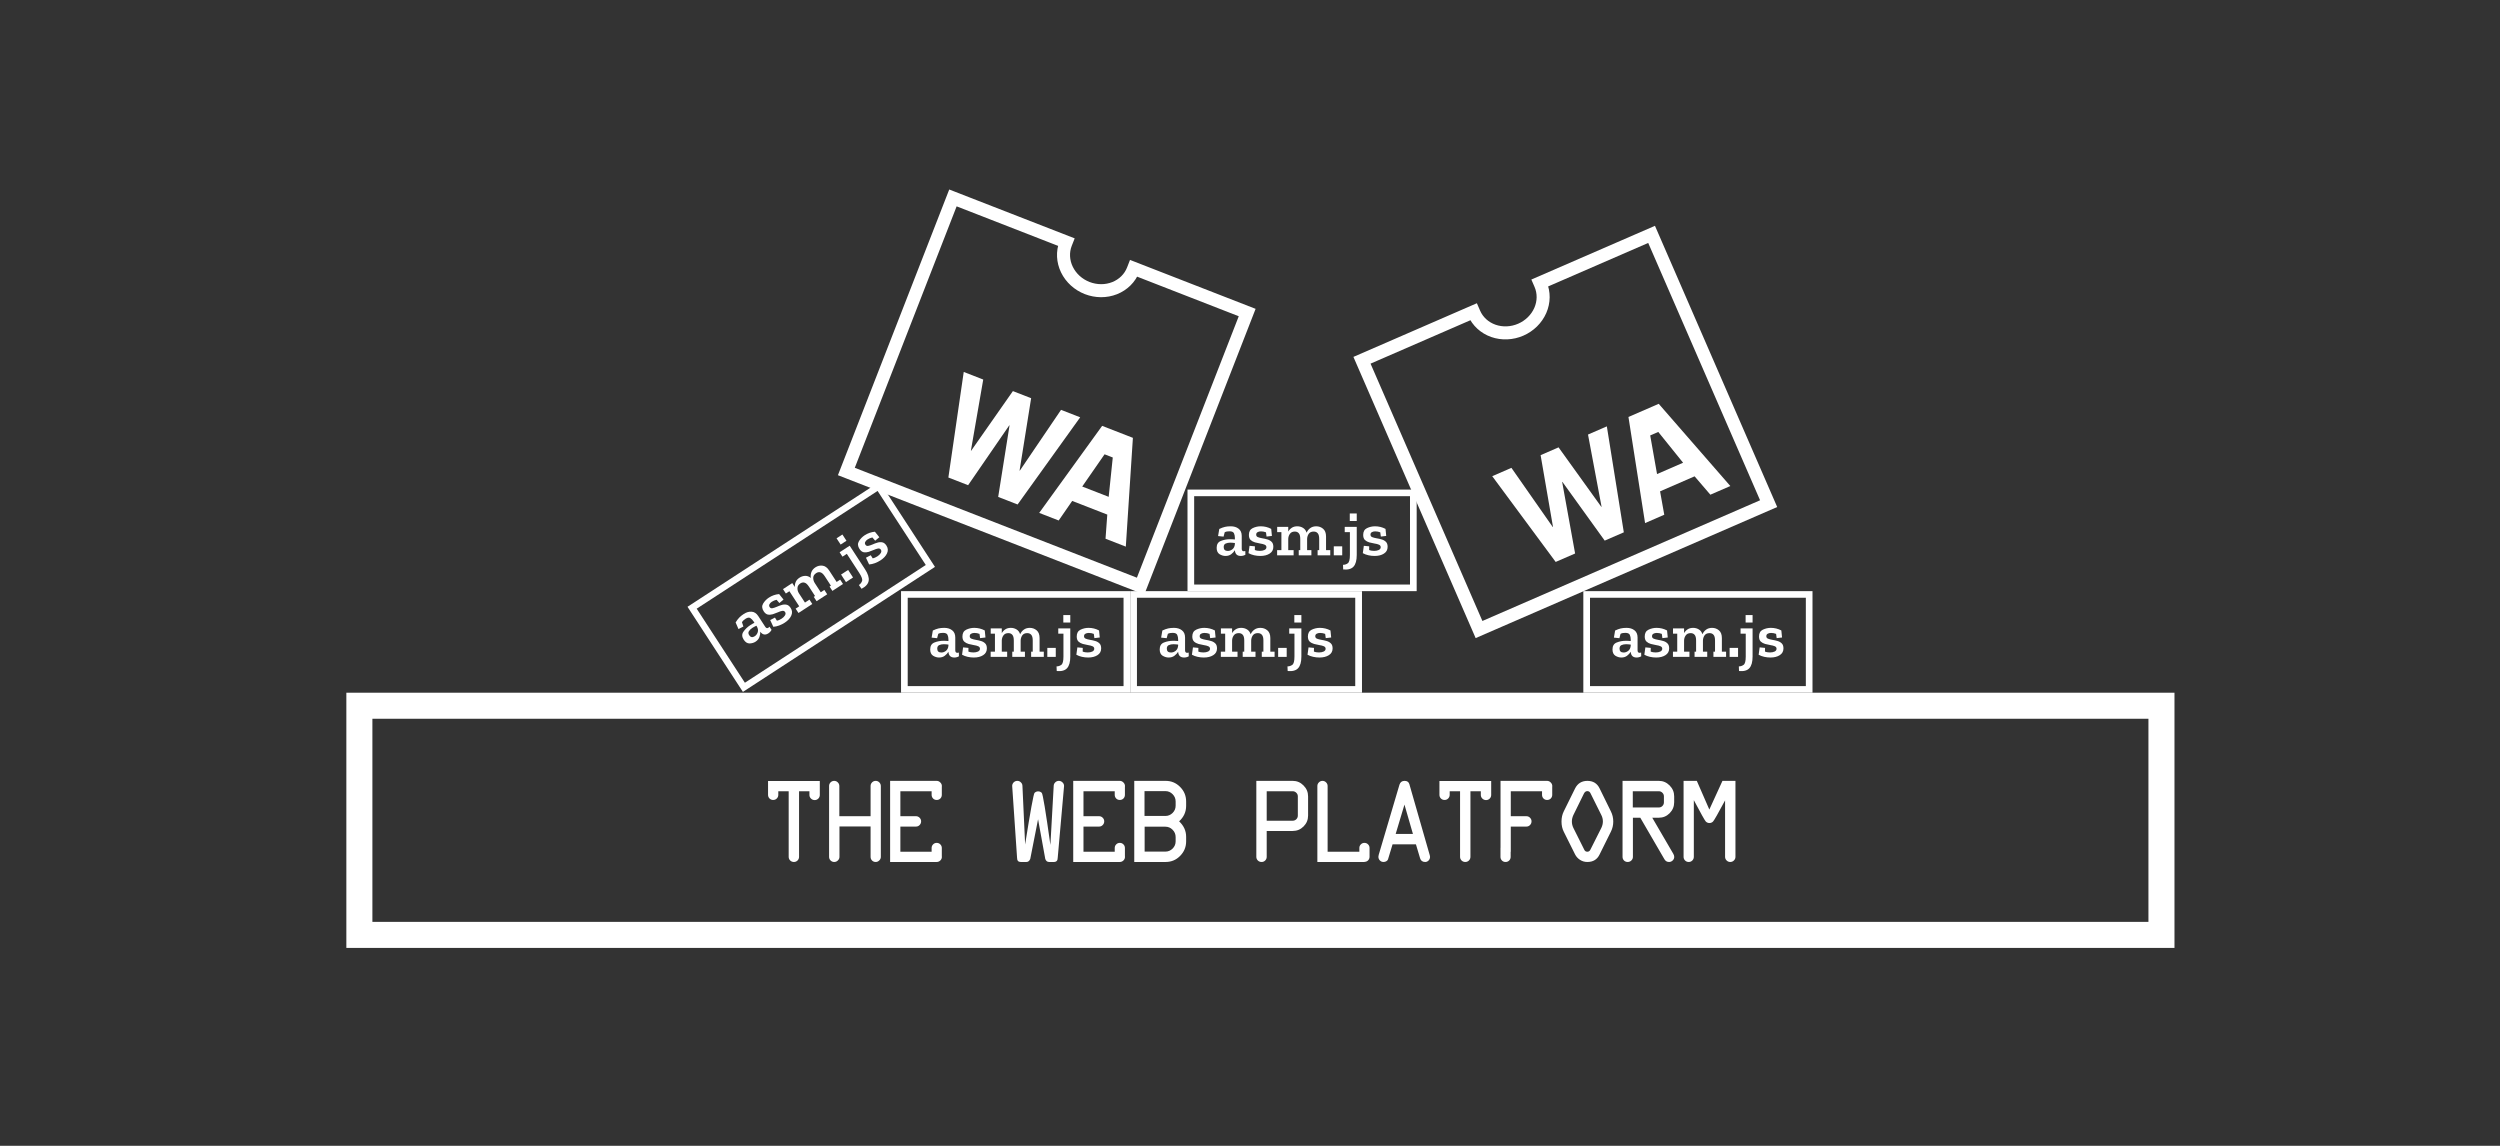 <svg width="960" height="440" viewBox="0 0 960 440" fill="none" xmlns="http://www.w3.org/2000/svg">
<rect x="0" y="0" width="960" height="440" fill="#333333" stroke="none"/>
<path d="M383.304 190.816L387.663 163.361L387.569 163.324L371.755 186.317L364.175 183.364L370.075 142.826L377.561 145.743L372.824 173.05L372.918 173.087L388.953 150.18L395.956 152.909L391.516 180.692L391.611 180.729L407.441 157.383L414.791 160.246L390.758 193.72L383.304 190.816Z" fill="white"/>
<path fill-rule="evenodd" clip-rule="evenodd" d="M424.523 206.874L425.197 197.602L411.726 192.355L406.538 199.868L399.052 196.951L423.222 163.531L435.033 168.132L432.313 209.909L424.523 206.874ZM415.573 186.826L424.155 174.452L427.304 175.679L425.736 190.785L415.573 186.826Z" fill="white"/>
<path d="M435.126 103.61L435.346 103.044L478.917 120.018L437.99 225.073L325 181.054L365.927 76L409.435 92.95L409.214 93.516C407.969 96.711 408.141 100.306 409.69 103.512C411.24 106.717 414.041 109.27 417.477 110.609C420.913 111.948 424.703 111.962 428.013 110.65C431.322 109.337 433.881 106.805 435.126 103.61Z" stroke="white" stroke-width="5"/>
<path d="M616.209 207.602L599.964 185.043L599.871 185.083L604.842 212.543L597.381 215.786L573.016 182.855L580.384 179.653L596.256 202.373L596.349 202.333L591.596 174.779L598.488 171.783L614.907 194.631L615 194.591L609.793 166.868L617.026 163.724L623.546 204.412L616.209 207.602Z" fill="white"/>
<path fill-rule="evenodd" clip-rule="evenodd" d="M656.778 189.966L650.725 182.91L637.467 188.674L639.077 197.661L631.709 200.864L625.324 160.117L636.949 155.063L664.445 186.633L656.778 189.966ZM636.304 182.04L633.679 167.211L636.779 165.864L646.307 177.692L636.304 182.04Z" fill="white"/>
<path d="M591.567 109.199L591.325 108.642L634.209 90L679.156 193.398L567.947 241.741L523 138.343L565.822 119.728L566.064 120.285C567.431 123.43 570.085 125.861 573.443 127.045C576.801 128.229 580.588 128.068 583.97 126.598C587.351 125.128 590.052 122.469 591.477 119.206C592.902 115.943 592.934 112.343 591.567 109.199Z" stroke="white" stroke-width="5"/>
<path d="M468.205 203.12C469.024 202.731 469.752 202.463 470.391 202.317C471.029 202.171 471.766 202.098 472.601 202.098C473.829 202.098 474.836 202.406 475.622 203.023C476.424 203.639 476.825 204.564 476.825 205.797V210.713C476.825 211.362 477.095 211.687 477.635 211.687C477.783 211.687 477.971 211.654 478.2 211.589L478.225 213.025C477.685 213.333 477.095 213.488 476.457 213.488C475.065 213.488 474.312 212.766 474.197 211.322V211.273C473.87 211.841 473.403 212.352 472.798 212.806C472.208 213.26 471.471 213.488 470.587 213.488C469.818 213.488 469.057 213.26 468.303 212.806C467.567 212.336 467.198 211.524 467.198 210.372C467.198 209.026 467.739 208.141 468.819 207.72C469.9 207.282 471.07 207.063 472.331 207.063C472.642 207.063 472.961 207.071 473.289 207.087C473.616 207.103 473.919 207.127 474.197 207.16V206.551C474.197 205.902 474.083 205.318 473.854 204.799C473.624 204.28 473.051 204.02 472.134 204.02C471.791 204.02 471.463 204.045 471.152 204.093C470.857 204.142 470.571 204.239 470.293 204.385L469.851 206.065L467.739 205.846L468.205 203.12ZM474.197 208.912V208.523C473.919 208.49 473.633 208.458 473.338 208.425C473.043 208.393 472.74 208.377 472.429 208.377C471.774 208.377 471.185 208.49 470.661 208.717C470.153 208.945 469.9 209.399 469.9 210.08C469.9 211.07 470.432 211.565 471.496 211.565C472.118 211.565 472.707 211.346 473.264 210.908C473.821 210.454 474.132 209.788 474.197 208.912Z" fill="white"/>
<path d="M488.959 209.983C488.959 211.119 488.484 211.987 487.534 212.587C486.601 213.187 485.406 213.488 483.949 213.488C483.163 213.488 482.369 213.398 481.567 213.22C480.781 213.041 480.068 212.774 479.43 212.417L479.823 209.594L481.886 209.788L481.861 211.2C482.172 211.33 482.5 211.419 482.844 211.468C483.204 211.516 483.523 211.541 483.801 211.541C484.473 211.541 485.054 211.427 485.545 211.2C486.052 210.956 486.306 210.6 486.306 210.129C486.306 209.675 486.077 209.35 485.619 209.156C485.177 208.961 484.62 208.815 483.949 208.717C483.277 208.604 482.606 208.458 481.935 208.279C481.264 208.085 480.699 207.776 480.24 207.355C479.798 206.917 479.577 206.268 479.577 205.408C479.577 204.142 480.06 203.274 481.026 202.804C482.009 202.333 483.04 202.098 484.121 202.098C485.545 202.098 486.887 202.43 488.148 203.096L488.418 205.797L486.355 206.04L486.134 204.41C485.496 204.166 484.849 204.045 484.194 204.045C483.687 204.045 483.253 204.15 482.893 204.361C482.549 204.556 482.377 204.872 482.377 205.31C482.377 205.765 482.598 206.081 483.04 206.259C483.482 206.438 484.031 206.584 484.685 206.697C485.34 206.795 485.995 206.941 486.65 207.136C487.305 207.314 487.853 207.622 488.295 208.06C488.738 208.482 488.959 209.123 488.959 209.983Z" fill="white"/>
<path d="M510.819 213.244H505.957V211.249H506.571V206.965C506.571 205.927 506.383 205.197 506.006 204.775C505.646 204.337 505.13 204.118 504.459 204.118C503.591 204.118 502.953 204.41 502.543 204.994C502.15 205.578 501.946 206.243 501.929 206.99V211.249H503.575V213.244H498.712V211.249H499.302V206.965C499.302 205.927 499.113 205.197 498.737 204.775C498.377 204.337 497.869 204.118 497.214 204.118C496.363 204.118 495.733 204.41 495.323 204.994C494.914 205.562 494.701 206.219 494.685 206.965V211.249H496.748V213.244H490.412V211.249H492.057V204.337H490.436V202.317H494.685V204.118C495.029 203.517 495.487 203.031 496.06 202.657C496.633 202.284 497.329 202.098 498.147 202.098C498.966 202.098 499.703 202.301 500.358 202.706C501.013 203.096 501.471 203.712 501.733 204.556C502.06 203.809 502.535 203.217 503.157 202.779C503.779 202.325 504.541 202.098 505.441 202.098C506.44 202.098 507.316 202.414 508.069 203.047C508.822 203.68 509.199 204.669 509.199 206.016V211.249H510.819V213.244Z" fill="white"/>
<path d="M512.172 213.244V209.788H515.414V213.244H512.172Z" fill="white"/>
<path d="M518.314 200.053V197.182H520.991V200.053H518.314ZM520.991 213.122C520.991 215.183 520.581 216.668 519.763 217.576C518.944 218.485 517.618 218.85 515.784 218.671L515.711 216.895C516.382 216.895 516.988 216.7 517.528 216.311C518.085 215.938 518.363 214.875 518.363 213.122V204.337H516.374V202.317H520.991V213.122Z" fill="white"/>
<path d="M532.847 209.983C532.847 211.119 532.372 211.987 531.422 212.587C530.489 213.187 529.294 213.488 527.837 213.488C527.051 213.488 526.257 213.398 525.455 213.22C524.669 213.041 523.957 212.774 523.318 212.417L523.711 209.594L525.774 209.788L525.749 211.2C526.06 211.33 526.388 211.419 526.732 211.468C527.092 211.516 527.411 211.541 527.689 211.541C528.361 211.541 528.942 211.427 529.433 211.2C529.941 210.956 530.194 210.6 530.194 210.129C530.194 209.675 529.965 209.35 529.507 209.156C529.065 208.961 528.508 208.815 527.837 208.717C527.165 208.604 526.494 208.458 525.823 208.279C525.152 208.085 524.587 207.776 524.128 207.355C523.686 206.917 523.465 206.268 523.465 205.408C523.465 204.142 523.948 203.274 524.914 202.804C525.897 202.333 526.928 202.098 528.009 202.098C529.433 202.098 530.776 202.43 532.036 203.096L532.306 205.797L530.243 206.04L530.022 204.41C529.384 204.166 528.737 204.045 528.082 204.045C527.575 204.045 527.141 204.15 526.781 204.361C526.437 204.556 526.265 204.872 526.265 205.31C526.265 205.765 526.486 206.081 526.928 206.259C527.37 206.438 527.919 206.584 528.573 206.697C529.228 206.795 529.883 206.941 530.538 207.136C531.193 207.314 531.741 207.622 532.184 208.06C532.626 208.482 532.847 209.123 532.847 209.983Z" fill="white"/>
<path fill-rule="evenodd" clip-rule="evenodd" d="M541.442 190.535H458.558V224.465H541.442V190.535ZM456 188V227H544V188H456Z" fill="white"/>
<path d="M282.477 239.019C282.951 238.246 283.416 237.624 283.871 237.154C284.326 236.683 284.904 236.22 285.604 235.764C286.633 235.095 287.645 234.804 288.64 234.892C289.649 234.971 290.489 235.527 291.162 236.561L293.844 240.681C294.198 241.225 294.601 241.349 295.054 241.055C295.178 240.974 295.318 240.844 295.474 240.665L296.278 241.855C295.994 242.408 295.584 242.859 295.049 243.207C293.882 243.966 292.857 243.772 291.973 242.624L291.947 242.583C291.982 243.238 291.87 243.921 291.61 244.632C291.364 245.334 290.87 245.926 290.129 246.409C289.485 246.829 288.723 247.053 287.844 247.084C286.969 247.091 286.218 246.612 285.59 245.647C284.855 244.518 284.826 243.482 285.501 242.539C286.168 241.583 287.029 240.76 288.086 240.073C288.347 239.903 288.619 239.736 288.902 239.571C289.185 239.406 289.452 239.261 289.703 239.136L289.371 238.626C289.017 238.082 288.603 237.655 288.127 237.345C287.652 237.035 287.03 237.13 286.262 237.63C285.974 237.818 285.712 238.017 285.478 238.227C285.258 238.429 285.071 238.667 284.917 238.941L285.463 240.59L283.573 241.558L282.477 239.019ZM290.659 240.605L290.447 240.278C290.196 240.403 289.938 240.532 289.673 240.666C289.409 240.799 289.146 240.951 288.885 241.121C288.336 241.478 287.904 241.895 287.589 242.371C287.288 242.838 287.323 243.357 287.694 243.928C288.234 244.758 288.95 244.882 289.842 244.302C290.364 243.962 290.738 243.457 290.966 242.786C291.184 242.102 291.082 241.375 290.659 240.605Z" fill="white"/>
<path d="M303.615 233.45C304.234 234.402 304.31 235.388 303.841 236.409C303.387 237.422 302.549 238.325 301.328 239.12C300.669 239.549 299.955 239.907 299.185 240.195C298.429 240.474 297.686 240.638 296.956 240.688L295.746 238.107L297.581 237.145L298.33 238.341C298.662 238.28 298.985 238.177 299.3 238.03C299.628 237.874 299.909 237.72 300.142 237.569C300.705 237.202 301.13 236.79 301.418 236.332C301.71 235.851 301.728 235.413 301.471 235.019C301.224 234.638 300.854 234.491 300.364 234.578C299.887 234.656 299.341 234.838 298.725 235.122C298.101 235.393 297.459 235.637 296.799 235.854C296.13 236.057 295.488 236.106 294.874 236.003C294.265 235.877 293.725 235.453 293.256 234.733C292.566 233.672 292.497 232.681 293.05 231.76C293.617 230.83 294.353 230.07 295.258 229.48C296.452 228.703 297.759 228.25 299.178 228.12L300.878 230.236L299.282 231.566L298.207 230.32C297.54 230.464 296.931 230.715 296.382 231.072C295.957 231.349 295.651 231.674 295.464 232.047C295.282 232.398 295.311 232.757 295.55 233.124C295.797 233.505 296.155 233.649 296.623 233.558C297.091 233.466 297.63 233.289 298.241 233.027C298.843 232.752 299.472 232.517 300.127 232.323C300.773 232.115 301.401 232.074 302.01 232.2C302.611 232.313 303.146 232.729 303.615 233.45Z" fill="white"/>
<path d="M323.715 224.258L319.64 226.91L318.551 225.238L319.066 224.903L316.729 221.313C316.163 220.443 315.607 219.933 315.061 219.785C314.52 219.615 313.969 219.712 313.406 220.078C312.679 220.552 312.303 221.145 312.279 221.858C312.268 222.562 312.459 223.231 312.853 223.865L315.176 227.435L316.555 226.537L317.644 228.21L313.568 230.862L312.48 229.19L312.974 228.868L310.637 225.278C310.071 224.408 309.514 223.899 308.969 223.751C308.428 223.58 307.883 223.673 307.334 224.031C306.621 224.495 306.252 225.084 306.227 225.796C306.194 226.496 306.374 227.162 306.768 227.797L309.104 231.387L310.833 230.261L311.922 231.934L306.612 235.39L305.523 233.718L306.902 232.82L303.131 227.027L301.773 227.912L300.671 226.219L304.232 223.901L305.214 225.41C305.175 224.72 305.294 224.062 305.57 223.436C305.847 222.811 306.328 222.275 307.014 221.829C307.7 221.382 308.429 221.15 309.199 221.133C309.96 221.102 310.681 221.368 311.36 221.933C311.228 221.129 311.302 220.373 311.585 219.667C311.859 218.947 312.373 218.341 313.127 217.85C313.964 217.305 314.871 217.092 315.847 217.212C316.824 217.331 317.679 217.955 318.414 219.084L321.268 223.469L322.627 222.585L323.715 224.258Z" fill="white"/>
<path d="M324.849 223.52L322.964 220.623L325.681 218.855L327.566 221.751L324.849 223.52Z" fill="white"/>
<path d="M322.801 209.114L321.234 206.707L323.478 205.247L325.044 207.654L322.801 209.114ZM332.174 218.607C333.298 220.334 333.764 221.802 333.574 223.01C333.384 224.218 332.471 225.247 330.837 226.098L329.806 224.649C330.369 224.283 330.77 223.789 331.011 223.168C331.274 222.552 330.927 221.509 329.971 220.041L325.179 212.677L323.511 213.762L322.409 212.069L326.279 209.551L332.174 218.607Z" fill="white"/>
<path d="M340.397 209.508C341.017 210.46 341.092 211.447 340.624 212.468C340.169 213.48 339.332 214.384 338.11 215.178C337.452 215.607 336.738 215.966 335.968 216.254C335.212 216.533 334.469 216.697 333.739 216.746L332.528 214.166L334.363 213.203L335.113 214.4C335.444 214.339 335.767 214.235 336.082 214.088C336.411 213.933 336.691 213.779 336.925 213.627C337.487 213.261 337.912 212.849 338.2 212.39C338.493 211.909 338.511 211.472 338.254 211.078C338.006 210.697 337.637 210.55 337.147 210.637C336.67 210.715 336.124 210.896 335.508 211.181C334.884 211.452 334.241 211.695 333.581 211.912C332.913 212.115 332.271 212.165 331.657 212.061C331.047 211.935 330.508 211.512 330.039 210.791C329.349 209.731 329.28 208.74 329.833 207.818C330.399 206.888 331.135 206.128 332.041 205.539C333.235 204.762 334.541 204.308 335.961 204.178L337.661 206.295L336.065 207.624L334.99 206.378C334.322 206.522 333.714 206.773 333.165 207.13C332.74 207.407 332.434 207.732 332.247 208.106C332.065 208.456 332.093 208.815 332.332 209.182C332.58 209.563 332.938 209.708 333.406 209.616C333.874 209.525 334.413 209.348 335.024 209.086C335.626 208.81 336.254 208.575 336.909 208.381C337.555 208.173 338.183 208.133 338.793 208.259C339.393 208.371 339.928 208.788 340.397 209.508Z" fill="white"/>
<path fill-rule="evenodd" clip-rule="evenodd" d="M336.992 188.52L267.527 233.734L286.036 262.171L355.501 216.957L336.992 188.52ZM264 233.005L285.275 265.691L359.028 217.686L337.753 185L264 233.005Z" fill="white"/>
<path d="M358.205 242.12C359.024 241.731 359.752 241.463 360.391 241.317C361.029 241.171 361.766 241.098 362.601 241.098C363.829 241.098 364.836 241.406 365.622 242.023C366.424 242.639 366.825 243.564 366.825 244.797V249.713C366.825 250.362 367.095 250.687 367.635 250.687C367.783 250.687 367.971 250.654 368.2 250.589L368.225 252.025C367.685 252.333 367.095 252.488 366.457 252.488C365.065 252.488 364.312 251.766 364.197 250.322V250.273C363.87 250.841 363.403 251.352 362.798 251.806C362.208 252.26 361.471 252.488 360.587 252.488C359.818 252.488 359.057 252.26 358.303 251.806C357.567 251.336 357.198 250.524 357.198 249.372C357.198 248.026 357.739 247.141 358.819 246.72C359.9 246.282 361.07 246.063 362.331 246.063C362.642 246.063 362.961 246.071 363.289 246.087C363.616 246.103 363.919 246.127 364.197 246.16V245.551C364.197 244.902 364.083 244.318 363.854 243.799C363.624 243.28 363.051 243.02 362.134 243.02C361.791 243.02 361.463 243.045 361.152 243.093C360.857 243.142 360.571 243.239 360.293 243.385L359.851 245.065L357.739 244.846L358.205 242.12ZM364.197 247.912V247.523C363.919 247.49 363.633 247.458 363.338 247.425C363.043 247.393 362.74 247.377 362.429 247.377C361.774 247.377 361.185 247.49 360.661 247.717C360.153 247.945 359.9 248.399 359.9 249.08C359.9 250.07 360.432 250.565 361.496 250.565C362.118 250.565 362.707 250.346 363.264 249.908C363.821 249.454 364.132 248.788 364.197 247.912Z" fill="white"/>
<path d="M378.959 248.983C378.959 250.119 378.484 250.987 377.534 251.587C376.601 252.187 375.406 252.488 373.949 252.488C373.163 252.488 372.369 252.398 371.567 252.22C370.781 252.041 370.068 251.774 369.43 251.417L369.823 248.594L371.886 248.788L371.861 250.2C372.172 250.33 372.5 250.419 372.844 250.468C373.204 250.516 373.523 250.541 373.801 250.541C374.473 250.541 375.054 250.427 375.545 250.2C376.052 249.956 376.306 249.6 376.306 249.129C376.306 248.675 376.077 248.35 375.619 248.156C375.177 247.961 374.62 247.815 373.949 247.717C373.277 247.604 372.606 247.458 371.935 247.279C371.264 247.085 370.699 246.776 370.24 246.355C369.798 245.917 369.577 245.268 369.577 244.408C369.577 243.142 370.06 242.274 371.026 241.804C372.009 241.333 373.04 241.098 374.121 241.098C375.545 241.098 376.887 241.43 378.148 242.096L378.418 244.797L376.355 245.04L376.134 243.41C375.496 243.166 374.849 243.045 374.194 243.045C373.687 243.045 373.253 243.15 372.893 243.361C372.549 243.556 372.377 243.872 372.377 244.31C372.377 244.765 372.598 245.081 373.04 245.259C373.482 245.438 374.031 245.584 374.685 245.697C375.34 245.795 375.995 245.941 376.65 246.136C377.305 246.314 377.853 246.622 378.295 247.06C378.738 247.482 378.959 248.123 378.959 248.983Z" fill="white"/>
<path d="M400.819 252.244H395.957V250.249H396.571V245.965C396.571 244.927 396.383 244.197 396.006 243.775C395.646 243.337 395.13 243.118 394.459 243.118C393.591 243.118 392.953 243.41 392.543 243.994C392.15 244.578 391.946 245.243 391.929 245.99V250.249H393.575V252.244H388.712V250.249H389.302V245.965C389.302 244.927 389.113 244.197 388.737 243.775C388.377 243.337 387.869 243.118 387.214 243.118C386.363 243.118 385.733 243.41 385.323 243.994C384.914 244.562 384.701 245.219 384.685 245.965V250.249H386.748V252.244H380.412V250.249H382.057V243.337H380.436V241.317H384.685V243.118C385.029 242.517 385.487 242.031 386.06 241.657C386.633 241.284 387.329 241.098 388.147 241.098C388.966 241.098 389.703 241.301 390.358 241.706C391.013 242.096 391.471 242.712 391.733 243.556C392.06 242.809 392.535 242.217 393.157 241.779C393.779 241.325 394.541 241.098 395.441 241.098C396.44 241.098 397.316 241.414 398.069 242.047C398.822 242.68 399.199 243.669 399.199 245.016V250.249H400.819V252.244Z" fill="white"/>
<path d="M402.172 252.244V248.788H405.414V252.244H402.172Z" fill="white"/>
<path d="M408.314 239.053V236.182H410.991V239.053H408.314ZM410.991 252.122C410.991 254.183 410.581 255.668 409.763 256.576C408.944 257.485 407.618 257.85 405.784 257.671L405.711 255.895C406.382 255.895 406.988 255.7 407.528 255.311C408.085 254.938 408.363 253.875 408.363 252.122V243.337H406.374V241.317H410.991V252.122Z" fill="white"/>
<path d="M422.847 248.983C422.847 250.119 422.372 250.987 421.422 251.587C420.489 252.187 419.294 252.488 417.837 252.488C417.051 252.488 416.257 252.398 415.455 252.22C414.669 252.041 413.957 251.774 413.318 251.417L413.711 248.594L415.774 248.788L415.749 250.2C416.06 250.33 416.388 250.419 416.732 250.468C417.092 250.516 417.411 250.541 417.689 250.541C418.361 250.541 418.942 250.427 419.433 250.2C419.941 249.956 420.194 249.6 420.194 249.129C420.194 248.675 419.965 248.35 419.507 248.156C419.065 247.961 418.508 247.815 417.837 247.717C417.165 247.604 416.494 247.458 415.823 247.279C415.152 247.085 414.587 246.776 414.128 246.355C413.686 245.917 413.465 245.268 413.465 244.408C413.465 243.142 413.948 242.274 414.914 241.804C415.897 241.333 416.928 241.098 418.009 241.098C419.433 241.098 420.776 241.43 422.036 242.096L422.306 244.797L420.243 245.04L420.022 243.41C419.384 243.166 418.737 243.045 418.082 243.045C417.575 243.045 417.141 243.15 416.781 243.361C416.437 243.556 416.265 243.872 416.265 244.31C416.265 244.765 416.486 245.081 416.928 245.259C417.37 245.438 417.919 245.584 418.573 245.697C419.228 245.795 419.883 245.941 420.538 246.136C421.193 246.314 421.741 246.622 422.184 247.06C422.626 247.482 422.847 248.123 422.847 248.983Z" fill="white"/>
<path fill-rule="evenodd" clip-rule="evenodd" d="M431.442 229.535H348.558V263.465H431.442V229.535ZM346 227V266H434V227H346Z" fill="white"/>
<path d="M446.344 242.12C447.172 241.731 447.909 241.463 448.554 241.317C449.2 241.171 449.945 241.098 450.79 241.098C452.032 241.098 453.05 241.406 453.845 242.023C454.656 242.639 455.062 243.564 455.062 244.797V249.713C455.062 250.362 455.335 250.687 455.881 250.687C456.03 250.687 456.221 250.654 456.453 250.589L456.477 252.025C455.931 252.333 455.335 252.488 454.689 252.488C453.282 252.488 452.52 251.766 452.404 250.322V250.273C452.073 250.841 451.601 251.352 450.988 251.806C450.392 252.26 449.647 252.488 448.753 252.488C447.975 252.488 447.205 252.26 446.443 251.806C445.698 251.336 445.326 250.524 445.326 249.372C445.326 248.026 445.872 247.141 446.965 246.72C448.058 246.282 449.242 246.063 450.517 246.063C450.831 246.063 451.154 246.071 451.485 246.087C451.816 246.103 452.123 246.127 452.404 246.16V245.551C452.404 244.902 452.288 244.318 452.056 243.799C451.825 243.28 451.245 243.02 450.318 243.02C449.97 243.02 449.639 243.045 449.324 243.093C449.026 243.142 448.737 243.239 448.455 243.385L448.008 245.065L445.872 244.846L446.344 242.12ZM452.404 247.912V247.523C452.123 247.49 451.833 247.458 451.535 247.425C451.237 247.393 450.93 247.377 450.616 247.377C449.954 247.377 449.357 247.49 448.828 247.717C448.314 247.945 448.058 248.399 448.058 249.08C448.058 250.07 448.596 250.565 449.672 250.565C450.301 250.565 450.897 250.346 451.46 249.908C452.023 249.454 452.338 248.788 452.404 247.912Z" fill="white"/>
<path d="M467.333 248.983C467.333 250.119 466.853 250.987 465.892 251.587C464.949 252.187 463.74 252.488 462.266 252.488C461.471 252.488 460.668 252.398 459.857 252.22C459.062 252.041 458.342 251.774 457.696 251.417L458.094 248.594L460.18 248.788L460.155 250.2C460.47 250.33 460.801 250.419 461.149 250.468C461.513 250.516 461.836 250.541 462.117 250.541C462.796 250.541 463.384 250.427 463.881 250.2C464.394 249.956 464.651 249.6 464.651 249.129C464.651 248.675 464.419 248.35 463.955 248.156C463.508 247.961 462.945 247.815 462.266 247.717C461.587 247.604 460.908 247.458 460.23 247.279C459.551 247.085 458.979 246.776 458.516 246.355C458.069 245.917 457.845 245.268 457.845 244.408C457.845 243.142 458.334 242.274 459.311 241.804C460.304 241.333 461.347 241.098 462.44 241.098C463.881 241.098 465.238 241.43 466.513 242.096L466.787 244.797L464.7 245.04L464.477 243.41C463.831 243.166 463.177 243.045 462.515 243.045C462.001 243.045 461.563 243.15 461.198 243.361C460.851 243.556 460.677 243.872 460.677 244.31C460.677 244.765 460.9 245.081 461.347 245.259C461.794 245.438 462.349 245.584 463.011 245.697C463.674 245.795 464.336 245.941 464.998 246.136C465.661 246.314 466.215 246.622 466.662 247.06C467.11 247.482 467.333 248.123 467.333 248.983Z" fill="white"/>
<path d="M489.442 252.244H484.525V250.249H485.146V245.965C485.146 244.927 484.955 244.197 484.574 243.775C484.21 243.337 483.688 243.118 483.01 243.118C482.132 243.118 481.486 243.41 481.072 243.994C480.675 244.578 480.468 245.243 480.451 245.99V250.249H482.115V252.244H477.198V250.249H477.794V245.965C477.794 244.927 477.603 244.197 477.223 243.775C476.858 243.337 476.345 243.118 475.683 243.118C474.822 243.118 474.184 243.41 473.77 243.994C473.356 244.562 473.141 245.219 473.124 245.965V250.249H475.211V252.244H468.803V250.249H470.467V243.337H468.828V241.317H473.124V243.118C473.472 242.517 473.936 242.031 474.515 241.657C475.095 241.284 475.799 241.098 476.626 241.098C477.454 241.098 478.199 241.301 478.862 241.706C479.524 242.096 479.988 242.712 480.253 243.556C480.584 242.809 481.064 242.217 481.693 241.779C482.322 241.325 483.092 241.098 484.003 241.098C485.013 241.098 485.899 241.414 486.661 242.047C487.422 242.68 487.803 243.669 487.803 245.016V250.249H489.442V252.244Z" fill="white"/>
<path d="M490.811 252.244V248.788H494.089V252.244H490.811Z" fill="white"/>
<path d="M497.022 239.053V236.182H499.729V239.053H497.022ZM499.729 252.122C499.729 254.183 499.315 255.668 498.487 256.576C497.66 257.485 496.318 257.85 494.464 257.671L494.389 255.895C495.068 255.895 495.681 255.7 496.227 255.311C496.79 254.938 497.072 253.875 497.072 252.122V243.337H495.06V241.317H499.729V252.122Z" fill="white"/>
<path d="M511.72 248.983C511.72 250.119 511.24 250.987 510.279 251.587C509.335 252.187 508.127 252.488 506.653 252.488C505.858 252.488 505.055 252.398 504.244 252.22C503.449 252.041 502.729 251.774 502.083 251.417L502.48 248.594L504.567 248.788L504.542 250.2C504.857 250.33 505.188 250.419 505.535 250.468C505.9 250.516 506.223 250.541 506.504 250.541C507.183 250.541 507.771 250.427 508.267 250.2C508.781 249.956 509.037 249.6 509.037 249.129C509.037 248.675 508.806 248.35 508.342 248.156C507.895 247.961 507.332 247.815 506.653 247.717C505.974 247.604 505.295 247.458 504.616 247.279C503.938 247.085 503.366 246.776 502.903 246.355C502.456 245.917 502.232 245.268 502.232 244.408C502.232 243.142 502.721 242.274 503.697 241.804C504.691 241.333 505.734 241.098 506.827 241.098C508.267 241.098 509.625 241.43 510.9 242.096L511.173 244.797L509.087 245.04L508.864 243.41C508.218 243.166 507.564 243.045 506.901 243.045C506.388 243.045 505.949 243.15 505.585 243.361C505.237 243.556 505.063 243.872 505.063 244.31C505.063 244.765 505.287 245.081 505.734 245.259C506.181 245.438 506.736 245.584 507.398 245.697C508.061 245.795 508.723 245.941 509.385 246.136C510.047 246.314 510.602 246.622 511.049 247.06C511.496 247.482 511.72 248.123 511.72 248.983Z" fill="white"/>
<path fill-rule="evenodd" clip-rule="evenodd" d="M520.413 229.535H436.587V263.465H520.413V229.535ZM434 227V266H523V227H434Z" fill="white"/>
<path d="M620.205 242.12C621.024 241.731 621.752 241.463 622.391 241.317C623.029 241.171 623.766 241.098 624.601 241.098C625.829 241.098 626.836 241.406 627.622 242.023C628.424 242.639 628.825 243.564 628.825 244.797V249.713C628.825 250.362 629.095 250.687 629.635 250.687C629.783 250.687 629.971 250.654 630.2 250.589L630.225 252.025C629.685 252.333 629.095 252.488 628.457 252.488C627.065 252.488 626.312 251.766 626.197 250.322V250.273C625.87 250.841 625.403 251.352 624.798 251.806C624.208 252.26 623.471 252.488 622.587 252.488C621.818 252.488 621.057 252.26 620.303 251.806C619.567 251.336 619.198 250.524 619.198 249.372C619.198 248.026 619.739 247.141 620.819 246.72C621.9 246.282 623.07 246.063 624.331 246.063C624.642 246.063 624.961 246.071 625.289 246.087C625.616 246.103 625.919 246.127 626.197 246.16V245.551C626.197 244.902 626.083 244.318 625.854 243.799C625.624 243.28 625.051 243.02 624.134 243.02C623.791 243.02 623.463 243.045 623.152 243.093C622.857 243.142 622.571 243.239 622.293 243.385L621.851 245.065L619.739 244.846L620.205 242.12ZM626.197 247.912V247.523C625.919 247.49 625.633 247.458 625.338 247.425C625.043 247.393 624.74 247.377 624.429 247.377C623.774 247.377 623.185 247.49 622.661 247.717C622.153 247.945 621.9 248.399 621.9 249.08C621.9 250.07 622.432 250.565 623.496 250.565C624.118 250.565 624.707 250.346 625.264 249.908C625.821 249.454 626.132 248.788 626.197 247.912Z" fill="white"/>
<path d="M640.959 248.983C640.959 250.119 640.484 250.987 639.534 251.587C638.601 252.187 637.406 252.488 635.949 252.488C635.163 252.488 634.369 252.398 633.567 252.22C632.781 252.041 632.068 251.774 631.43 251.417L631.823 248.594L633.886 248.788L633.861 250.2C634.172 250.33 634.5 250.419 634.844 250.468C635.204 250.516 635.523 250.541 635.801 250.541C636.473 250.541 637.054 250.427 637.545 250.2C638.052 249.956 638.306 249.6 638.306 249.129C638.306 248.675 638.077 248.35 637.619 248.156C637.177 247.961 636.62 247.815 635.949 247.717C635.277 247.604 634.606 247.458 633.935 247.279C633.264 247.085 632.699 246.776 632.24 246.355C631.798 245.917 631.577 245.268 631.577 244.408C631.577 243.142 632.06 242.274 633.026 241.804C634.009 241.333 635.04 241.098 636.121 241.098C637.545 241.098 638.887 241.43 640.148 242.096L640.418 244.797L638.355 245.04L638.134 243.41C637.496 243.166 636.849 243.045 636.194 243.045C635.687 243.045 635.253 243.15 634.893 243.361C634.549 243.556 634.377 243.872 634.377 244.31C634.377 244.765 634.598 245.081 635.04 245.259C635.482 245.438 636.031 245.584 636.685 245.697C637.34 245.795 637.995 245.941 638.65 246.136C639.305 246.314 639.853 246.622 640.295 247.06C640.738 247.482 640.959 248.123 640.959 248.983Z" fill="white"/>
<path d="M662.819 252.244H657.957V250.249H658.571V245.965C658.571 244.927 658.383 244.197 658.006 243.775C657.646 243.337 657.13 243.118 656.459 243.118C655.591 243.118 654.953 243.41 654.543 243.994C654.15 244.578 653.946 245.243 653.929 245.99V250.249H655.575V252.244H650.712V250.249H651.302V245.965C651.302 244.927 651.113 244.197 650.737 243.775C650.377 243.337 649.869 243.118 649.214 243.118C648.363 243.118 647.733 243.41 647.323 243.994C646.914 244.562 646.701 245.219 646.685 245.965V250.249H648.748V252.244H642.412V250.249H644.057V243.337H642.436V241.317H646.685V243.118C647.029 242.517 647.487 242.031 648.06 241.657C648.633 241.284 649.329 241.098 650.147 241.098C650.966 241.098 651.703 241.301 652.358 241.706C653.013 242.096 653.471 242.712 653.733 243.556C654.06 242.809 654.535 242.217 655.157 241.779C655.779 241.325 656.541 241.098 657.441 241.098C658.44 241.098 659.316 241.414 660.069 242.047C660.822 242.68 661.199 243.669 661.199 245.016V250.249H662.819V252.244Z" fill="white"/>
<path d="M664.172 252.244V248.788H667.414V252.244H664.172Z" fill="white"/>
<path d="M670.314 239.053V236.182H672.991V239.053H670.314ZM672.991 252.122C672.991 254.183 672.581 255.668 671.763 256.576C670.944 257.485 669.618 257.85 667.784 257.671L667.711 255.895C668.382 255.895 668.988 255.7 669.528 255.311C670.085 254.938 670.363 253.875 670.363 252.122V243.337H668.374V241.317H672.991V252.122Z" fill="white"/>
<path d="M684.847 248.983C684.847 250.119 684.372 250.987 683.422 251.587C682.489 252.187 681.294 252.488 679.837 252.488C679.051 252.488 678.257 252.398 677.455 252.22C676.669 252.041 675.957 251.774 675.318 251.417L675.711 248.594L677.774 248.788L677.749 250.2C678.06 250.33 678.388 250.419 678.732 250.468C679.092 250.516 679.411 250.541 679.689 250.541C680.361 250.541 680.942 250.427 681.433 250.2C681.941 249.956 682.194 249.6 682.194 249.129C682.194 248.675 681.965 248.35 681.507 248.156C681.065 247.961 680.508 247.815 679.837 247.717C679.165 247.604 678.494 247.458 677.823 247.279C677.152 247.085 676.587 246.776 676.128 246.355C675.686 245.917 675.465 245.268 675.465 244.408C675.465 243.142 675.948 242.274 676.914 241.804C677.897 241.333 678.928 241.098 680.009 241.098C681.433 241.098 682.776 241.43 684.036 242.096L684.306 244.797L682.243 245.04L682.022 243.41C681.384 243.166 680.737 243.045 680.082 243.045C679.575 243.045 679.141 243.15 678.781 243.361C678.437 243.556 678.265 243.872 678.265 244.31C678.265 244.765 678.486 245.081 678.928 245.259C679.37 245.438 679.919 245.584 680.573 245.697C681.228 245.795 681.883 245.941 682.538 246.136C683.193 246.314 683.741 246.622 684.184 247.06C684.626 247.482 684.847 248.123 684.847 248.983Z" fill="white"/>
<path fill-rule="evenodd" clip-rule="evenodd" d="M693.442 229.535H610.558V263.465H693.442V229.535ZM608 227V266H696V227H608Z" fill="white"/>
<path d="M138 271H830V359H138V271Z" stroke="white" stroke-width="10"/>
<path d="M294.93 305.219V299.898H314.805V305.266C314.805 305.812 314.609 306.281 314.219 306.672C313.828 307.047 313.367 307.234 312.836 307.234C312.289 307.234 311.812 307.039 311.406 306.648C311.016 306.258 310.82 305.797 310.82 305.266V303.836H306.836V329.031C306.836 329.578 306.641 330.047 306.25 330.438C305.859 330.812 305.398 331 304.867 331C304.305 331 303.828 330.812 303.438 330.438C303.047 330.047 302.852 329.578 302.852 329.031V303.836H298.867V305.219C298.867 305.766 298.672 306.234 298.281 306.625C297.906 307 297.445 307.188 296.898 307.188C296.352 307.188 295.883 307 295.492 306.625C295.117 306.234 294.93 305.766 294.93 305.219ZM318.367 329.031V301.82C318.367 301.289 318.555 300.828 318.93 300.438C319.32 300.047 319.789 299.852 320.336 299.852C320.867 299.852 321.328 300.047 321.719 300.438C322.109 300.828 322.305 301.289 322.305 301.82V313.422H334.305V301.82C334.305 301.289 334.492 300.828 334.867 300.438C335.258 300.047 335.727 299.852 336.273 299.852C336.82 299.852 337.281 300.047 337.656 300.438C338.047 300.828 338.242 301.305 338.242 301.867V329.031C338.242 329.562 338.039 330.023 337.633 330.414C337.242 330.805 336.789 331 336.273 331C335.711 331 335.242 330.812 334.867 330.438C334.492 330.047 334.305 329.578 334.305 329.031V317.359H322.352V329.031C322.352 329.562 322.148 330.023 321.742 330.414C321.352 330.805 320.883 331 320.336 331C319.805 331 319.344 330.812 318.953 330.438C318.562 330.047 318.367 329.578 318.367 329.031ZM359.664 303.836H345.742V313.422H351.742C352.273 313.422 352.734 313.617 353.125 314.008C353.516 314.398 353.711 314.859 353.711 315.391C353.711 315.953 353.516 316.43 353.125 316.82C352.75 317.211 352.289 317.406 351.742 317.406H345.742V327.062H359.711C360.242 327.062 360.703 327.258 361.094 327.648C361.484 328.023 361.68 328.484 361.68 329.031C361.68 329.578 361.477 330.047 361.07 330.438C360.68 330.812 360.211 331 359.664 331H341.805V299.852H359.664C360.211 299.852 360.68 300.055 361.07 300.461C361.477 300.852 361.68 301.32 361.68 301.867C361.68 302.398 361.477 302.859 361.07 303.25C360.68 303.641 360.211 303.836 359.664 303.836ZM361.656 305.219C361.656 305.766 361.469 306.234 361.094 306.625C360.719 307 360.25 307.188 359.688 307.188C359.141 307.188 358.68 307 358.305 306.625C357.93 306.234 357.742 305.766 357.742 305.219V301.867C357.742 301.32 357.93 300.859 358.305 300.484C358.68 300.094 359.141 299.898 359.688 299.898C360.25 299.898 360.719 300.094 361.094 300.484C361.469 300.859 361.656 301.32 361.656 301.867V305.219ZM361.656 328.984C361.656 329.531 361.469 330 361.094 330.391C360.719 330.766 360.25 330.953 359.688 330.953C359.141 330.953 358.68 330.766 358.305 330.391C357.93 330 357.742 329.531 357.742 328.984V325.633C357.742 325.086 357.93 324.625 358.305 324.25C358.68 323.859 359.141 323.664 359.688 323.664C360.25 323.664 360.719 323.859 361.094 324.25C361.469 324.625 361.656 325.086 361.656 325.633V328.984ZM393.648 324.273C395.68 311.461 396.883 304.859 397.258 304.469C397.648 304.078 398.117 303.883 398.664 303.883C399.195 303.883 399.656 304.078 400.047 304.469C400.438 304.859 401.539 311.523 403.352 324.461L404.617 301.82C404.617 301.289 404.812 300.828 405.203 300.438C405.594 300.047 406.055 299.852 406.586 299.852C407.133 299.852 407.602 300.047 407.992 300.438C408.398 300.812 408.602 301.273 408.602 301.82L406.164 329.383C406.164 330.461 405.672 331 404.688 331H402.859C402.141 331 401.648 330.609 401.383 329.828L398.617 314.594L395.617 329.828C395.305 330.609 394.812 331 394.141 331H391.961C391.023 331 390.555 330.477 390.555 329.43L388.68 301.82C388.68 301.289 388.867 300.828 389.242 300.438C389.633 300.047 390.102 299.852 390.648 299.852C391.195 299.852 391.656 300.047 392.031 300.438C392.422 300.812 392.617 301.273 392.617 301.82L393.648 324.273ZM429.977 303.836H416.055V313.422H422.055C422.586 313.422 423.047 313.617 423.438 314.008C423.828 314.398 424.023 314.859 424.023 315.391C424.023 315.953 423.828 316.43 423.438 316.82C423.062 317.211 422.602 317.406 422.055 317.406H416.055V327.062H430.023C430.555 327.062 431.016 327.258 431.406 327.648C431.797 328.023 431.992 328.484 431.992 329.031C431.992 329.578 431.789 330.047 431.383 330.438C430.992 330.812 430.523 331 429.977 331H412.117V299.852H429.977C430.523 299.852 430.992 300.055 431.383 300.461C431.789 300.852 431.992 301.32 431.992 301.867C431.992 302.398 431.789 302.859 431.383 303.25C430.992 303.641 430.523 303.836 429.977 303.836ZM431.969 305.219C431.969 305.766 431.781 306.234 431.406 306.625C431.031 307 430.562 307.188 430 307.188C429.453 307.188 428.992 307 428.617 306.625C428.242 306.234 428.055 305.766 428.055 305.219V301.867C428.055 301.32 428.242 300.859 428.617 300.484C428.992 300.094 429.453 299.898 430 299.898C430.562 299.898 431.031 300.094 431.406 300.484C431.781 300.859 431.969 301.32 431.969 301.867V305.219ZM431.969 328.984C431.969 329.531 431.781 330 431.406 330.391C431.031 330.766 430.562 330.953 430 330.953C429.453 330.953 428.992 330.766 428.617 330.391C428.242 330 428.055 329.531 428.055 328.984V325.633C428.055 325.086 428.242 324.625 428.617 324.25C428.992 323.859 429.453 323.664 430 323.664C430.562 323.664 431.031 323.859 431.406 324.25C431.781 324.625 431.969 325.086 431.969 325.633V328.984ZM455.477 321.344V323.078C455.477 325.25 454.703 327.117 453.156 328.68C451.625 330.227 449.773 331 447.602 331H435.555V299.852H447.602C449.773 299.852 451.625 300.625 453.156 302.172C454.703 303.719 455.477 305.586 455.477 307.773V309.438C455.477 311.766 454.578 313.75 452.781 315.391C454.578 317.062 455.477 319.047 455.477 321.344ZM451.445 309.391V307.773C451.445 306.68 451.055 305.742 450.273 304.961C449.508 304.18 448.586 303.789 447.508 303.789H439.492V313.328H447.508C448.57 313.328 449.492 312.945 450.273 312.18C451.055 311.398 451.445 310.469 451.445 309.391ZM451.445 323.078V321.438C451.445 320.344 451.055 319.406 450.273 318.625C449.508 317.844 448.586 317.453 447.508 317.453H439.539V327.016H447.508C448.57 327.016 449.492 326.633 450.273 325.867C451.055 325.086 451.445 324.156 451.445 323.078ZM482.43 329.031V299.852H496.398C498.008 299.852 499.391 300.438 500.547 301.609C501.719 302.781 502.305 304.18 502.305 305.805V313.188C502.305 314.812 501.727 316.203 500.57 317.359C499.414 318.516 498.023 319.094 496.398 319.094H486.414V329.031C486.414 329.578 486.219 330.047 485.828 330.438C485.453 330.812 484.992 331 484.445 331C483.883 331 483.406 330.812 483.016 330.438C482.625 330.047 482.43 329.578 482.43 329.031ZM486.414 315.156H496.398C496.93 315.156 497.391 314.969 497.781 314.594C498.172 314.203 498.367 313.734 498.367 313.188V305.805C498.367 305.258 498.172 304.797 497.781 304.422C497.391 304.031 496.93 303.836 496.398 303.836H486.414V315.156ZM505.867 331V301.82C505.867 301.289 506.062 300.828 506.453 300.438C506.844 300.047 507.305 299.852 507.836 299.852C508.367 299.852 508.828 300.047 509.219 300.438C509.609 300.828 509.805 301.289 509.805 301.82V327.062H523.727C524.273 327.062 524.742 327.258 525.133 327.648C525.539 328.023 525.742 328.484 525.742 329.031C525.742 329.578 525.539 330.047 525.133 330.438C524.742 330.812 524.273 331 523.727 331H505.867ZM525.906 328.984C525.906 329.531 525.719 330 525.344 330.391C524.969 330.766 524.5 330.953 523.938 330.953C523.391 330.953 522.93 330.766 522.555 330.391C522.18 330 521.992 329.531 521.992 328.984V325.633C521.992 325.086 522.18 324.625 522.555 324.25C522.93 323.859 523.391 323.664 523.938 323.664C524.5 323.664 524.969 323.859 525.344 324.25C525.719 324.625 525.906 325.086 525.906 325.633V328.984ZM529.422 328.258L537.391 301.328C537.703 300.344 538.359 299.852 539.359 299.852C540.328 299.852 540.938 300.266 541.188 301.094L549.039 328.445C549.102 328.648 549.133 328.844 549.133 329.031C549.133 329.578 548.945 330.047 548.57 330.438C548.195 330.812 547.766 331 547.281 331C546.25 331 545.594 330.523 545.312 329.57L543.719 324.227H534.742L533.008 329.945C532.961 330.195 532.766 330.438 532.422 330.672C532.078 330.891 531.703 331 531.297 331C530.719 331 530.242 330.805 529.867 330.414C529.492 330.023 529.305 329.547 529.305 328.984C529.305 328.75 529.344 328.508 529.422 328.258ZM539.312 308.969L535.938 320.242H542.57L539.312 308.969ZM552.742 305.219V299.898H572.617V305.266C572.617 305.812 572.422 306.281 572.031 306.672C571.641 307.047 571.18 307.234 570.648 307.234C570.102 307.234 569.625 307.039 569.219 306.648C568.828 306.258 568.633 305.797 568.633 305.266V303.836H564.648V329.031C564.648 329.578 564.453 330.047 564.062 330.438C563.672 330.812 563.211 331 562.68 331C562.117 331 561.641 330.812 561.25 330.438C560.859 330.047 560.664 329.578 560.664 329.031V303.836H556.68V305.219C556.68 305.766 556.484 306.234 556.094 306.625C555.719 307 555.258 307.188 554.711 307.188C554.164 307.188 553.695 307 553.305 306.625C552.93 306.234 552.742 305.766 552.742 305.219ZM594.062 303.836H580.141V313.422H586.141C586.672 313.422 587.133 313.617 587.523 314.008C587.914 314.398 588.109 314.859 588.109 315.391C588.109 315.953 587.914 316.43 587.523 316.82C587.148 317.211 586.688 317.406 586.141 317.406H580.141V327.062L576.203 327.297V299.852H594.062C594.609 299.852 595.078 300.055 595.469 300.461C595.875 300.852 596.078 301.32 596.078 301.867C596.078 302.398 595.875 302.859 595.469 303.25C595.078 303.641 594.609 303.836 594.062 303.836ZM596.055 305.219C596.055 305.766 595.867 306.234 595.492 306.625C595.117 307 594.648 307.188 594.086 307.188C593.539 307.188 593.078 307 592.703 306.625C592.328 306.234 592.141 305.766 592.141 305.219V301.867C592.141 301.32 592.328 300.859 592.703 300.484C593.078 300.094 593.539 299.898 594.086 299.898C594.648 299.898 595.117 300.094 595.492 300.484C595.867 300.859 596.055 301.32 596.055 301.867V305.219ZM580.094 329.031C580.094 329.578 579.906 330.047 579.531 330.438C579.156 330.812 578.688 331 578.125 331C577.578 331 577.117 330.812 576.742 330.438C576.367 330.047 576.18 329.578 576.18 329.031V325.68C576.18 325.133 576.367 324.672 576.742 324.297C577.117 323.906 577.578 323.711 578.125 323.711C578.688 323.711 579.156 323.906 579.531 324.297C579.906 324.672 580.094 325.133 580.094 325.68V329.031ZM614.242 302.734L618.578 311.57C619.188 312.773 619.492 314.078 619.492 315.484C619.492 316.859 619.188 318.156 618.578 319.375L614.242 328.117C613.32 330.039 611.758 331 609.555 331C608.508 331 607.562 330.727 606.719 330.18C605.891 329.633 605.266 328.945 604.844 328.117L600.484 319.375C599.906 318.234 599.617 316.938 599.617 315.484C599.617 314.031 599.906 312.727 600.484 311.57L604.844 302.734C605.828 300.812 607.398 299.852 609.555 299.852C611.742 299.852 613.305 300.812 614.242 302.734ZM608.242 304.703L604.164 313C603.789 313.828 603.602 314.641 603.602 315.438C603.602 316.297 603.789 317.117 604.164 317.898L608.359 326.289C608.578 326.805 608.977 327.062 609.555 327.062C610.055 327.062 610.438 326.805 610.703 326.289L614.922 317.898C615.312 317.07 615.508 316.25 615.508 315.438C615.508 314.578 615.312 313.766 614.922 313L610.797 304.703C610.531 304.094 610.117 303.789 609.555 303.789C608.992 303.789 608.555 304.094 608.242 304.703ZM623.055 329.031V299.852H636.977C638.586 299.852 639.969 300.438 641.125 301.609C642.297 302.781 642.883 304.18 642.883 305.805V308.055C642.883 309.695 642.305 311.102 641.148 312.273C639.992 313.43 638.602 314.008 636.977 314.008H634.469L642.531 327.836C642.781 328.242 642.906 328.648 642.906 329.055C642.906 329.586 642.703 330.047 642.297 330.438C641.891 330.812 641.43 331 640.914 331C640.133 331 639.539 330.648 639.133 329.945L629.875 314.008H627.039V329.031C627.039 329.578 626.836 330.047 626.43 330.438C626.039 330.812 625.57 331 625.023 331C624.477 331 624.008 330.812 623.617 330.438C623.242 330.047 623.055 329.578 623.055 329.031ZM626.992 310.07H636.977C637.523 310.07 637.984 309.883 638.359 309.508C638.75 309.117 638.945 308.648 638.945 308.102V305.805C638.945 305.258 638.75 304.797 638.359 304.422C637.984 304.031 637.523 303.836 636.977 303.836H626.992V310.07ZM650.43 307.258V329.031C650.43 329.578 650.234 330.047 649.844 330.438C649.469 330.812 649.008 331 648.461 331C647.914 331 647.445 330.805 647.055 330.414C646.68 330.023 646.492 329.562 646.492 329.031V299.852H651.578L656.383 310.867L661.422 299.852H666.414V329.031C666.414 329.578 666.211 330.047 665.805 330.438C665.414 330.812 664.945 331 664.398 331C663.867 331 663.406 330.805 663.016 330.414C662.625 330.023 662.43 329.562 662.43 329.031V307.352C659.742 312.367 658.203 315.07 657.812 315.461C657.422 315.852 656.961 316.047 656.43 316.047C655.883 316.047 655.414 315.852 655.023 315.461C654.648 315.07 653.117 312.336 650.43 307.258Z" fill="white"/>
</svg>
